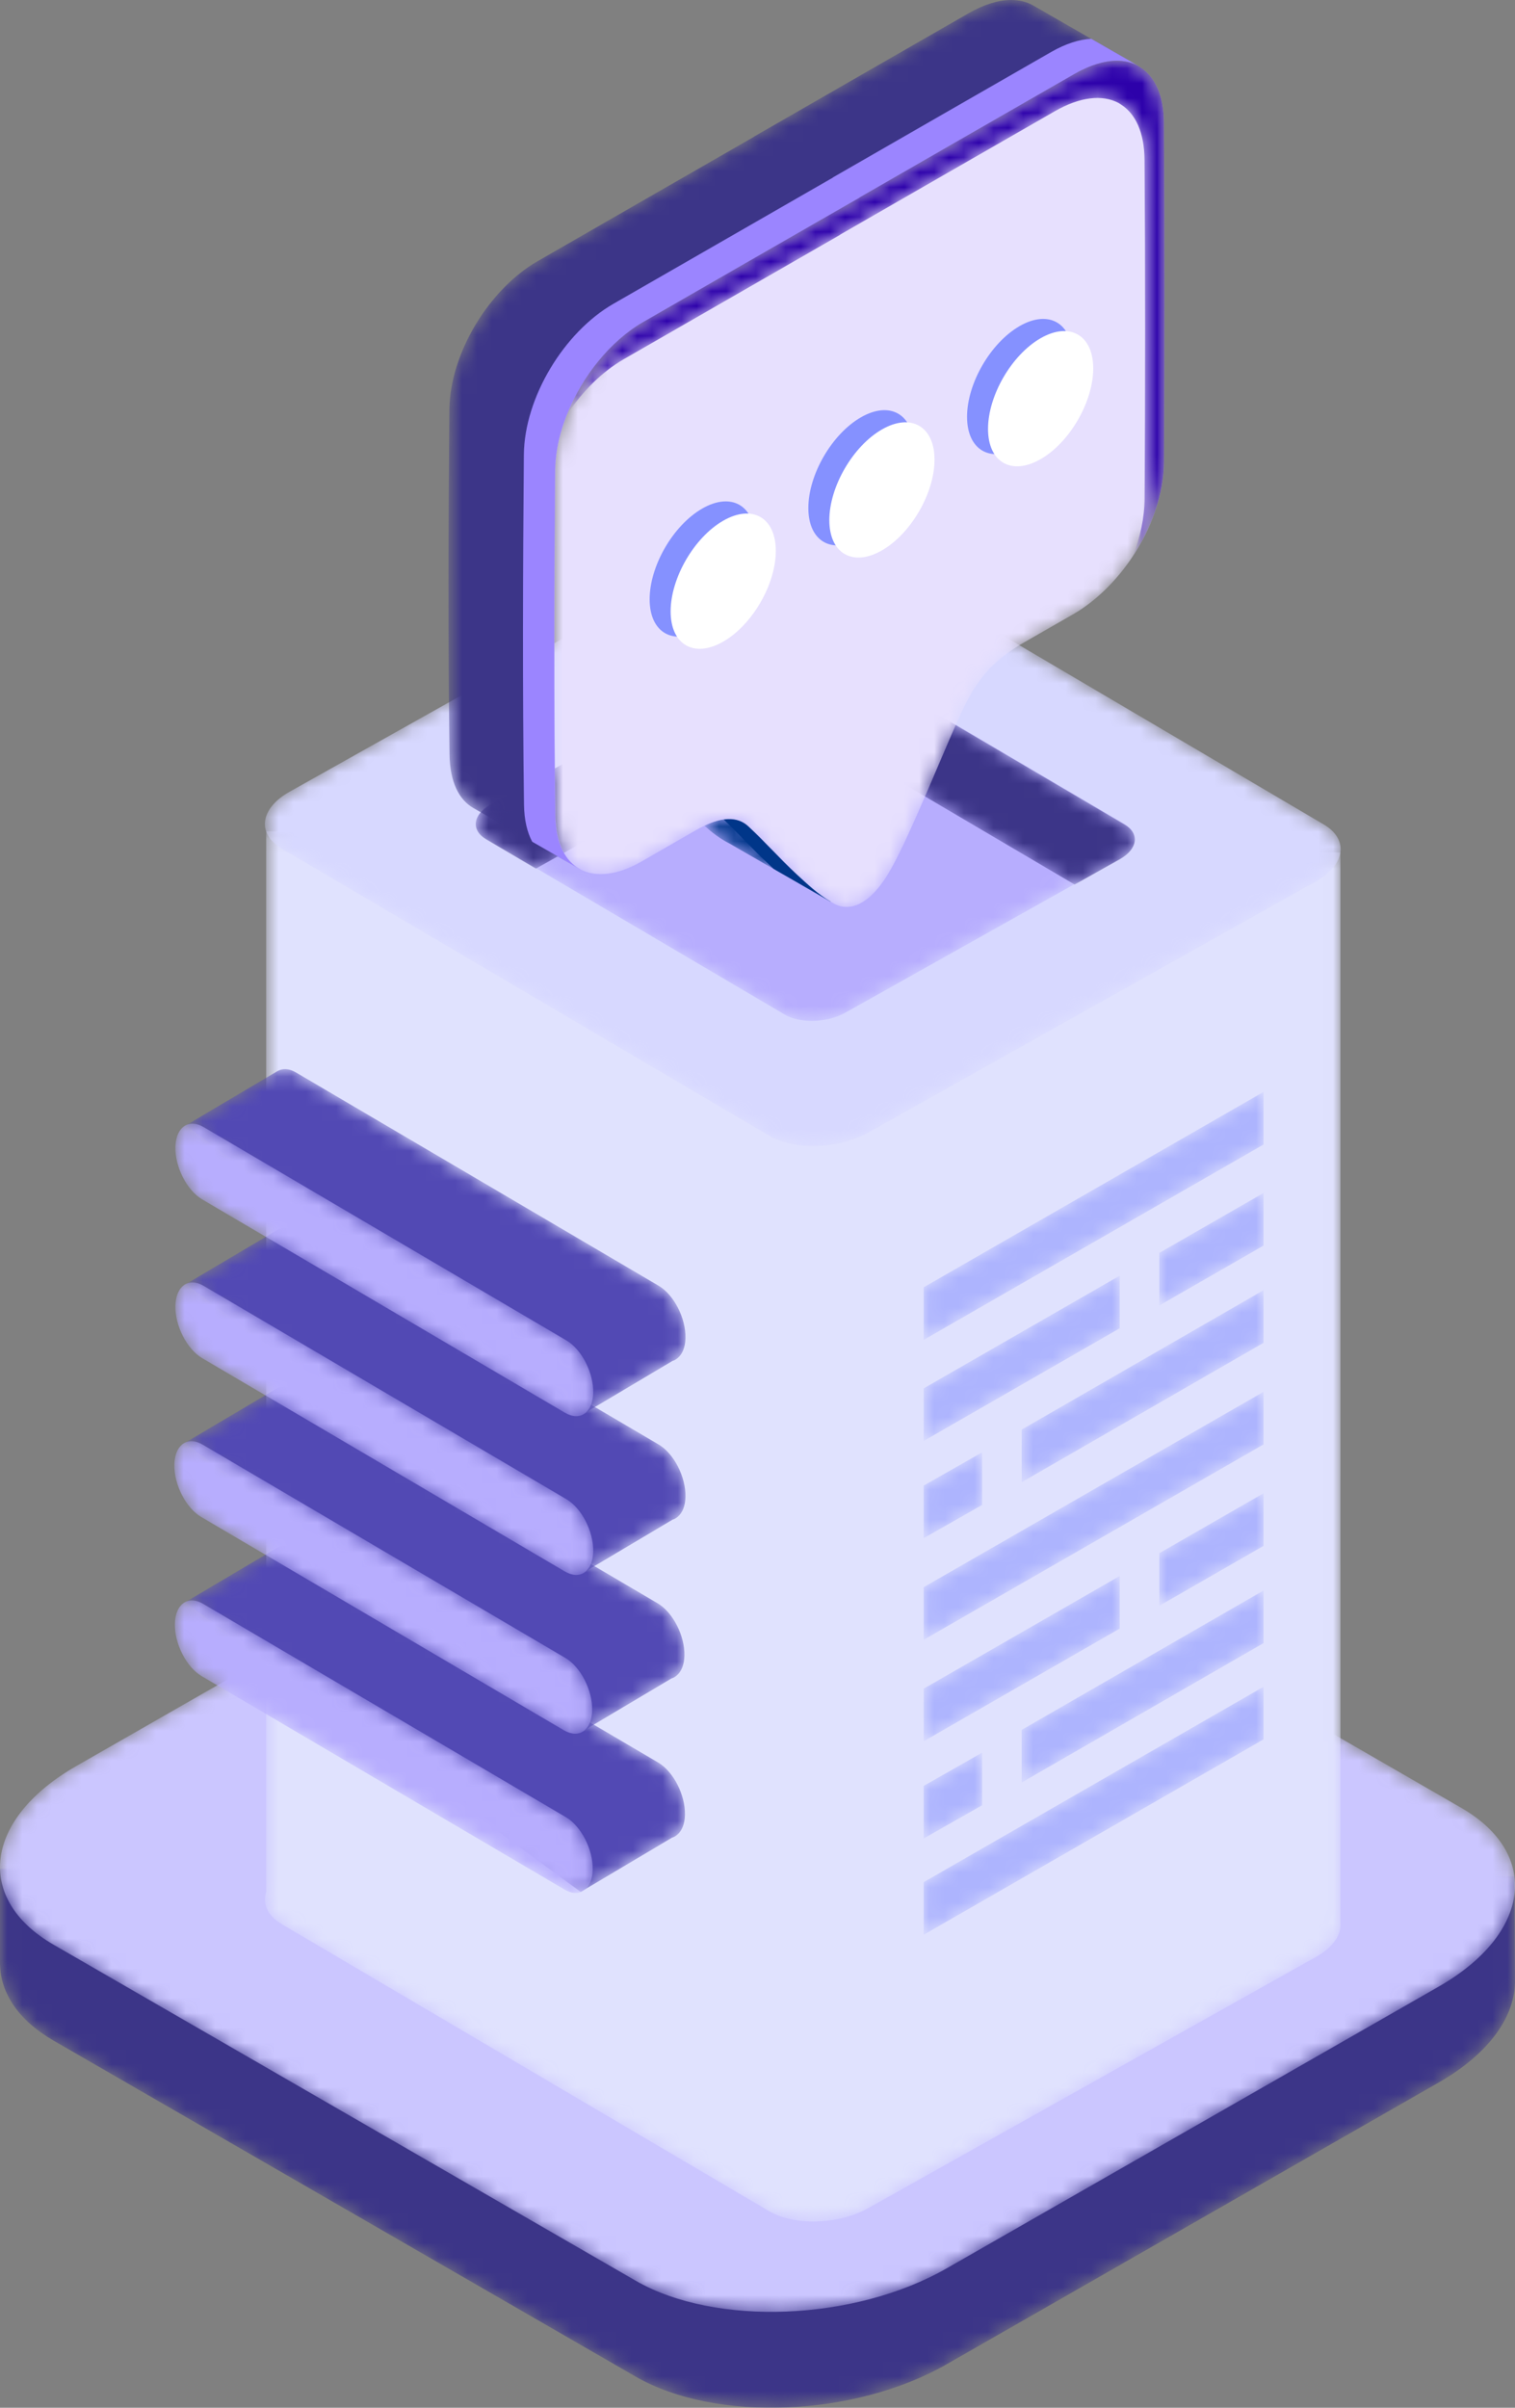 <?xml version="1.0" encoding="UTF-8"?>
<svg width="102px" height="162px" viewBox="0 0 102 162" version="1.1" xmlns="http://www.w3.org/2000/svg" xmlns:xlink="http://www.w3.org/1999/xlink">
    <rect x="0" y="0" width="102" height="162" fill="#808080" stroke="none"/>
    <title>1.image2</title>
    <defs>
        <path d="M42.793,2.097 L6.874,22.817 L0.038,22.851 L0,29.814 L0.002,29.814 C-0.051,32.212 1.688,34.751 5.136,36.724 L5.136,36.724 L38.266,55.682 C44.469,59.232 53.843,59.602 59.203,56.51 L59.203,56.51 L98.385,33.908 C100.766,32.535 101.952,30.708 101.994,28.791 L101.994,28.791 L101.998,28.791 L101.998,22.339 L97.639,22.36 C97.389,22.198 97.132,22.038 96.86,21.883 L96.86,21.883 L63.73,2.924 C60.349,0.99 56.027,0 51.925,0 L51.925,0 C48.502,0 45.232,0.69 42.793,2.097" id="path-1"></path>
        <path d="M42.795,2.097 L3.613,24.699 C-1.747,27.791 -1.065,33.175 5.138,36.724 L5.138,36.724 L38.268,55.682 C44.471,59.232 53.845,59.602 59.205,56.51 L59.205,56.51 L98.386,33.908 C103.747,30.816 103.064,25.432 96.862,21.883 L96.862,21.883 L63.732,2.924 C60.351,0.99 56.028,0 51.927,0 L51.927,0 C48.503,0 45.234,0.69 42.795,2.097" id="path-3"></path>
        <path d="M0.013,1.419 L0.011,73.382 C-0.087,74.193 0.469,75.068 1.65,75.73 L1.65,75.73 L31.801,92.637 C33.787,93.75 36.774,93.842 38.473,92.843 L38.473,92.843 L71.283,73.532 C72.255,72.961 72.593,72.156 72.334,71.363 L72.334,71.363 L72.336,0 L0.013,1.419 Z" id="path-5"></path>
        <path d="M33.948,0.694 L1.136,20.003 C-0.562,21.003 -0.33,22.716 1.656,23.829 L1.656,23.829 L31.807,40.736 C33.792,41.849 36.779,41.941 38.478,40.942 L38.478,40.942 L71.289,21.631 C72.988,20.632 72.755,18.919 70.77,17.806 L70.77,17.806 L40.619,0.899 C39.557,0.303 38.207,0 36.922,0 L36.922,0 C35.806,0 34.738,0.229 33.948,0.694" id="path-7"></path>
        <path d="M20.798,0.425 L0.696,12.255 C-0.344,12.867 -0.202,13.917 1.014,14.599 L1.014,14.599 L19.487,24.957 C20.703,25.639 22.533,25.695 23.573,25.083 L23.573,25.083 L43.675,13.253 C44.716,12.64 44.573,11.591 43.357,10.909 L43.357,10.909 L24.885,0.551 C24.234,0.186 23.407,0 22.62,0 L22.62,0 C21.936,0 21.282,0.14 20.798,0.425" id="path-9"></path>
        <path d="M26.218,0.228 L1.804,14.576 C0.778,15.179 -0.029,16.756 0.001,18.098 L0.001,18.098 C0.014,18.709 0.205,19.156 0.499,19.416 L0.499,19.416 L0.499,19.416 C0.611,19.516 0.735,19.595 0.875,19.633 L0.875,19.633 L7.02,23.282 L33.65,3.793 L27.581,0.2 C27.535,0.165 27.485,0.14 27.435,0.114 L27.435,0.114 C27.293,0.04 27.135,0 26.965,0 L26.965,0 C26.735,0 26.482,0.072 26.218,0.228" id="path-11"></path>
        <path d="M26.218,0.235 L1.804,14.583 C0.778,15.186 -0.029,16.763 0.001,18.105 L0.001,18.105 C0.031,19.447 0.887,20.047 1.913,19.443 L1.913,19.443 L26.326,5.095 C27.352,4.492 28.159,2.915 28.13,1.573 L28.13,1.573 C28.108,0.585 27.638,0 26.983,0 L26.983,0 C26.748,0 26.489,0.076 26.218,0.235" id="path-13"></path>
        <path d="M26.218,0.228 L1.804,14.577 C0.778,15.179 -0.029,16.756 0.001,18.099 L0.001,18.099 C0.015,18.709 0.205,19.156 0.5,19.416 L0.5,19.416 C0.611,19.515 0.735,19.595 0.875,19.633 L0.875,19.633 L7.02,23.283 L33.65,3.793 L27.581,0.2 C27.535,0.165 27.486,0.14 27.436,0.114 L27.436,0.114 C27.294,0.04 27.135,0 26.965,0 L26.965,0 C26.735,0 26.483,0.072 26.218,0.228" id="path-15"></path>
        <path d="M26.217,0.235 L1.804,14.583 C0.778,15.186 -0.029,16.763 0.001,18.105 L0.001,18.105 C0.031,19.448 0.886,20.047 1.913,19.444 L1.913,19.444 L26.326,5.095 C27.352,4.492 28.159,2.915 28.13,1.573 L28.13,1.573 C28.108,0.585 27.638,0 26.983,0 L26.983,0 C26.747,0 26.488,0.076 26.217,0.235" id="path-17"></path>
        <path d="M26.218,0.228 L1.804,14.576 C0.778,15.179 -0.029,16.756 0.001,18.098 L0.001,18.098 C0.015,18.709 0.205,19.156 0.499,19.416 L0.499,19.416 L0.499,19.416 C0.611,19.515 0.734,19.594 0.875,19.633 L0.875,19.633 L7.02,23.282 L33.65,3.793 L27.58,0.2 C27.535,0.165 27.485,0.14 27.435,0.114 L27.435,0.114 C27.294,0.04 27.135,0 26.965,0 L26.965,0 C26.735,0 26.483,0.072 26.218,0.228" id="path-19"></path>
        <path d="M26.218,0.235 L1.805,14.584 C0.778,15.186 -0.029,16.763 0.001,18.105 L0.001,18.105 C0.031,19.448 0.887,20.047 1.913,19.444 L1.913,19.444 L26.326,5.095 C27.352,4.493 28.16,2.915 28.13,1.573 L28.13,1.573 C28.107,0.586 27.638,0 26.982,0 L26.982,0 C26.747,0 26.489,0.076 26.218,0.235" id="path-21"></path>
        <path d="M26.218,0.227 L1.804,14.576 C0.778,15.179 -0.029,16.756 0.001,18.098 L0.001,18.098 C0.015,18.709 0.205,19.156 0.499,19.416 L0.499,19.416 L0.499,19.416 C0.611,19.515 0.734,19.594 0.875,19.633 L0.875,19.633 L7.02,23.282 L33.65,3.793 L27.58,0.199 C27.535,0.165 27.485,0.14 27.435,0.114 L27.435,0.114 C27.293,0.04 27.135,0 26.964,0 L26.964,0 C26.735,0 26.482,0.072 26.218,0.227" id="path-23"></path>
        <path d="M26.218,0.235 L1.805,14.583 C0.778,15.187 -0.029,16.763 0.001,18.105 L0.001,18.105 C0.031,19.447 0.887,20.047 1.913,19.443 L1.913,19.443 L26.326,5.095 C27.352,4.492 28.16,2.915 28.13,1.573 L28.13,1.573 C28.107,0.585 27.638,0 26.983,0 L26.983,0 C26.748,0 26.489,0.076 26.218,0.235" id="path-25"></path>
        <path d="M20.798,0.425 L0.696,12.255 C-0.344,12.868 -0.202,13.917 1.014,14.599 L1.014,14.599 L4.049,16.301 L20.798,6.443 C21.839,5.831 23.669,5.887 24.885,6.569 L24.885,6.569 L40.323,15.226 L43.675,13.253 C44.716,12.641 44.573,11.591 43.357,10.909 L43.357,10.909 L24.885,0.551 C24.234,0.186 23.408,0 22.62,0 L22.62,0 C21.937,0 21.282,0.14 20.798,0.425" id="path-27"></path>
        <polygon id="path-29" points="0 3.539 22.88 16.683 22.88 13.145 0 0"></polygon>
        <polygon id="path-31" points="0 3.539 7.018 7.571 7.018 4.033 0 0"></polygon>
        <polygon id="path-33" points="0 3.539 13.195 11.119 13.195 7.581 0 0"></polygon>
        <polygon id="path-35" points="0 3.539 16.282 12.917 16.282 9.378 0 0"></polygon>
        <polygon id="path-37" points="0 3.539 3.93 5.773 3.93 2.235 0 0"></polygon>
        <polygon id="path-39" points="0 3.538 22.88 16.683 22.88 13.144 0 0"></polygon>
        <polygon id="path-41" points="0 3.539 7.018 7.571 7.018 4.033 0 0"></polygon>
        <polygon id="path-43" points="0 3.539 13.194 11.119 13.194 7.581 0 0"></polygon>
        <polygon id="path-45" points="0 3.539 16.283 12.917 16.283 9.378 0 0"></polygon>
        <polygon id="path-47" points="0 3.539 3.93 5.774 3.93 2.235 0 0"></polygon>
        <polygon id="path-49" points="0 3.539 22.88 16.684 22.88 13.145 0 0"></polygon>
        <path d="M8.519,0 C7.961,0.002 7.459,0.13 7.028,0.379 L7.028,0.379 C6.097,0.916 0.992,3.85 0,4.419 L0,4.419 C1.08,3.85 2.579,4.007 4.276,4.979 L4.276,4.979 C9.097,7.743 13.917,10.517 18.737,13.287 L18.737,13.287 C18.737,13.29 18.737,13.294 18.737,13.298 L18.737,13.298 C23.593,16.087 28.449,18.873 33.304,21.668 L33.304,21.668 C36.574,23.55 39.204,27.876 39.236,31.672 L39.236,31.672 C39.303,39.434 39.33,47.175 39.228,54.838 L39.228,54.838 C39.202,56.774 38.545,57.955 37.55,58.484 L37.55,58.484 L37.55,58.493 C37.55,58.493 43.658,54.992 44.751,54.359 L44.751,54.359 C45.7,53.809 46.319,52.633 46.344,50.749 L46.344,50.749 C46.447,43.086 46.419,35.345 46.353,27.583 L46.353,27.583 C46.321,23.787 43.691,19.462 40.421,17.579 L40.421,17.579 C35.566,14.784 30.709,11.998 25.854,9.209 L25.854,9.209 L25.854,9.198 C21.034,6.428 16.213,3.655 11.393,0.891 L11.393,0.891 C10.35,0.293 9.382,0.003 8.541,0 L8.541,0 L8.519,0 Z" id="path-51"></path>
        <path d="M5.529,0.499 C4.419,1.528 3.4,2.688 2.289,3.714 L2.289,3.714 C1.565,4.382 0.839,5.067 0.003,5.549 L0.003,5.549 C0.002,5.557 0,5.567 0,5.567 L0,5.567 L6.823,1.635 C7.43,1.334 7.972,0.909 8.493,0.452 L8.493,0.452 C7.894,0.166 7.333,0 6.826,0 L6.826,0 C6.339,0 5.902,0.153 5.529,0.499" id="path-53"></path>
        <path d="M11.393,0.89 C16.213,3.654 9.096,7.743 4.276,4.979 C2.579,4.006 1.08,3.849 0,4.419 C0.992,3.849 6.096,0.916 7.028,0.379" id="path-55"></path>
        <path d="M1.8,0.329 C1.792,0.334 1.784,0.338 1.777,0.343 L1.777,0.343 C1.723,0.372 1.674,0.41 1.623,0.443 L1.623,0.443 C0.646,1.062 0.052,2.319 0.039,4.159 L0.039,4.159 C-0.016,11.73 -0.008,19.337 0.034,26.965 L0.034,26.965 C0.057,30.998 2.843,35.336 6.159,37.241 L6.159,37.241 L9.43,39.117 C11.732,40.436 12.761,41.802 13.814,44.14 L13.814,44.14 C14.757,46.24 15.617,48.357 16.548,50.46 L16.548,50.46 C17.121,51.753 17.698,53.063 18.384,54.312 L18.384,54.312 C19.552,56.44 20.936,57.364 22.198,56.742 L22.198,56.742 C22.301,56.69 22.395,56.624 22.495,56.567 L22.495,56.567 C23.33,56.085 24.057,55.4 24.78,54.732 L24.78,54.732 C25.891,53.706 26.91,52.546 28.02,51.517 L28.02,51.517 C28.781,50.811 29.81,50.908 30.985,51.47 L30.985,51.47 C31.202,51.574 31.423,51.688 31.65,51.822 L31.65,51.822 L35.237,53.887 C36.77,54.771 38.262,54.973 39.35,54.395 L39.35,54.395 C40.345,53.866 41.001,52.685 41.028,50.749 L41.028,50.749 C41.13,43.085 41.103,35.344 41.036,27.583 L41.036,27.583 C41.004,23.786 38.374,19.461 35.104,17.579 L35.104,17.579 C30.248,14.784 25.392,11.998 20.537,9.208 L20.537,9.208 C20.537,9.205 20.537,9.201 20.537,9.197 L20.537,9.197 C15.717,6.427 10.896,3.654 6.075,0.89 L6.075,0.89 C5.028,0.289 4.056,0 3.212,0 L3.212,0 C2.688,0 2.213,0.111 1.8,0.329" id="path-57"></path>
        <path d="M1.8,0.329 C1.792,0.334 1.784,0.338 1.777,0.343 L1.777,0.343 C1.723,0.372 1.674,0.41 1.622,0.443 L1.622,0.443 C0.646,1.062 0.052,2.319 0.039,4.159 L0.039,4.159 C-0.016,11.73 -0.008,19.337 0.034,26.965 L0.034,26.965 C0.046,29.136 0.864,31.393 2.13,33.314 L2.13,33.314 C1.636,32.059 1.348,30.747 1.341,29.466 L1.341,29.466 C1.299,21.839 1.291,14.231 1.346,6.661 L1.346,6.661 C1.36,4.821 1.954,3.563 2.929,2.945 L2.929,2.945 C2.981,2.912 3.03,2.873 3.084,2.845 L3.084,2.845 C3.092,2.84 3.099,2.836 3.107,2.831 L3.107,2.831 C4.187,2.262 5.686,2.418 7.383,3.392 L7.383,3.392 C12.203,6.155 17.024,8.929 21.844,11.699 L21.844,11.699 C21.844,11.702 21.844,11.706 21.844,11.71 L21.844,11.71 C26.7,14.5 31.555,17.286 36.411,20.08 L36.411,20.08 C37.88,20.926 39.217,22.266 40.249,23.827 L40.249,23.827 C39.229,21.24 37.314,18.851 35.104,17.579 L35.104,17.579 C30.249,14.784 25.392,11.998 20.537,9.208 L20.537,9.208 C20.537,9.205 20.537,9.201 20.537,9.197 L20.537,9.197 C15.717,6.427 10.896,3.654 6.076,0.89 L6.076,0.89 C5.028,0.289 4.057,0 3.212,0 L3.212,0 C2.688,0 2.213,0.111 1.8,0.329" id="path-59"></path>
    </defs>
    <g id="3期" stroke="none" stroke-width="1" fill="none" fill-rule="evenodd">
        <g id="1.cases" transform="translate(-133, -487)">
            <g id="1.image2" transform="translate(184, 568) scale(-1, 1) translate(-184, -568) translate(133, 487)">
                <g id="编组" transform="translate(0.002, 103.393)">
                    <mask id="mask-2" fill="white">
                        <use xlink:href="#path-1"></use>
                    </mask>
                    <g id="Clip-2"></g>
                    <path d="M42.793,2.097 L6.874,22.817 L0.038,22.851 L0,29.814 L0.002,29.814 C-0.051,32.212 1.688,34.751 5.136,36.724 L5.136,36.724 L38.266,55.682 C44.469,59.232 53.843,59.602 59.203,56.51 L59.203,56.51 L98.385,33.908 C100.766,32.535 101.952,30.708 101.994,28.791 L101.994,28.791 L101.998,28.791 L101.998,22.339 L97.639,22.36 C97.389,22.198 97.132,22.038 96.86,21.883 L96.86,21.883 L63.73,2.924 C60.349,0.99 56.027,0 51.925,0 L51.925,0 C48.502,0 45.232,0.69 42.793,2.097" id="Fill-1" fill="#3C3588" mask="url(#mask-2)"></path>
                </g>
                <g id="编组" transform="translate(0, 96.941)">
                    <mask id="mask-4" fill="white">
                        <use xlink:href="#path-3"></use>
                    </mask>
                    <g id="Clip-4"></g>
                    <path d="M42.795,2.097 L3.613,24.699 C-1.747,27.791 -1.065,33.175 5.138,36.724 L5.138,36.724 L38.268,55.682 C44.471,59.232 53.845,59.602 59.205,56.51 L59.205,56.51 L98.386,33.908 C103.747,30.816 103.064,25.432 96.862,21.883 L96.862,21.883 L63.732,2.924 C60.351,0.99 56.028,0 51.927,0 L51.927,0 C48.503,0 45.234,0.69 42.795,2.097" id="Fill-3" fill="#CBC6FF" mask="url(#mask-4)"></path>
                </g>
                <g id="编组" transform="translate(11.743, 55.933)">
                    <mask id="mask-6" fill="white">
                        <use xlink:href="#path-5"></use>
                    </mask>
                    <g id="Clip-6"></g>
                    <path d="M0.013,1.419 L0.011,73.382 C-0.087,74.193 0.469,75.068 1.65,75.73 L1.65,75.73 L31.801,92.637 C33.787,93.75 36.774,93.842 38.473,92.843 L38.473,92.843 L71.283,73.532 C72.255,72.961 72.593,72.156 72.334,71.363 L72.334,71.363 L72.336,0 L0.013,1.419 Z" id="Fill-5" fill="#E0E2FE" mask="url(#mask-6)"></path>
                </g>
                <g id="编组" transform="translate(11.74, 35.469)">
                    <mask id="mask-8" fill="white">
                        <use xlink:href="#path-7"></use>
                    </mask>
                    <g id="Clip-8"></g>
                    <path d="M33.948,0.694 L1.136,20.003 C-0.562,21.003 -0.33,22.716 1.656,23.829 L1.656,23.829 L31.807,40.736 C33.792,41.849 36.779,41.941 38.478,40.942 L38.478,40.942 L71.289,21.631 C72.988,20.632 72.755,18.919 70.77,17.806 L70.77,17.806 L40.619,0.899 C39.557,0.303 38.207,0 36.922,0 L36.922,0 C35.806,0 34.738,0.229 33.948,0.694" id="Fill-7" fill="#D7D8FF" mask="url(#mask-8)"></path>
                </g>
                <g id="编组" transform="translate(25.597, 43.179)">
                    <mask id="mask-10" fill="white">
                        <use xlink:href="#path-9"></use>
                    </mask>
                    <g id="Clip-10"></g>
                    <path d="M20.798,0.425 L0.696,12.255 C-0.344,12.867 -0.202,13.917 1.014,14.599 L1.014,14.599 L19.487,24.957 C20.703,25.639 22.533,25.695 23.573,25.083 L23.573,25.083 L43.675,13.253 C44.716,12.64 44.573,11.591 43.357,10.909 L43.357,10.909 L24.885,0.551 C24.234,0.186 23.407,0 22.62,0 L22.62,0 C21.936,0 21.282,0.14 20.798,0.425" id="Fill-9" fill="#B7ADFE" mask="url(#mask-10)"></path>
                </g>
                <g id="编组" transform="translate(55.884, 104.012)">
                    <mask id="mask-12" fill="white">
                        <use xlink:href="#path-11"></use>
                    </mask>
                    <g id="Clip-12"></g>
                    <path d="M26.218,0.228 L1.804,14.576 C0.778,15.179 -0.029,16.756 0.001,18.098 L0.001,18.098 C0.014,18.709 0.205,19.156 0.499,19.416 L0.499,19.416 L0.499,19.416 C0.611,19.516 0.735,19.595 0.875,19.633 L0.875,19.633 L7.02,23.282 L33.65,3.793 L27.581,0.2 C27.535,0.165 27.485,0.14 27.435,0.114 L27.435,0.114 C27.293,0.04 27.135,0 26.965,0 L26.965,0 C26.735,0 26.482,0.072 26.218,0.228" id="Fill-11" fill="#5249B4" mask="url(#mask-12)"></path>
                </g>
                <g id="编组" transform="translate(62.095, 107.682)">
                    <mask id="mask-14" fill="white">
                        <use xlink:href="#path-13"></use>
                    </mask>
                    <g id="Clip-14"></g>
                    <path d="M26.218,0.235 L1.804,14.583 C0.778,15.186 -0.029,16.763 0.001,18.105 L0.001,18.105 C0.031,19.447 0.887,20.047 1.913,19.443 L1.913,19.443 L26.326,5.095 C27.352,4.492 28.159,2.915 28.13,1.573 L28.13,1.573 C28.108,0.585 27.638,0 26.983,0 L26.983,0 C26.748,0 26.489,0.076 26.218,0.235" id="Fill-13" fill="#B7ADFE" mask="url(#mask-14)"></path>
                </g>
                <g id="编组" transform="translate(55.919, 93.299)">
                    <mask id="mask-16" fill="white">
                        <use xlink:href="#path-15"></use>
                    </mask>
                    <g id="Clip-16"></g>
                    <path d="M26.218,0.228 L1.804,14.577 C0.778,15.179 -0.029,16.756 0.001,18.099 L0.001,18.099 C0.015,18.709 0.205,19.156 0.5,19.416 L0.5,19.416 C0.611,19.515 0.735,19.595 0.875,19.633 L0.875,19.633 L7.02,23.283 L33.65,3.793 L27.581,0.2 C27.535,0.165 27.486,0.14 27.436,0.114 L27.436,0.114 C27.294,0.04 27.135,0 26.965,0 L26.965,0 C26.735,0 26.483,0.072 26.218,0.228" id="Fill-15" fill="#5249B4" mask="url(#mask-16)"></path>
                </g>
                <g id="编组" transform="translate(62.13, 96.969)">
                    <mask id="mask-18" fill="white">
                        <use xlink:href="#path-17"></use>
                    </mask>
                    <g id="Clip-18"></g>
                    <path d="M26.217,0.235 L1.804,14.583 C0.778,15.186 -0.029,16.763 0.001,18.105 L0.001,18.105 C0.031,19.448 0.886,20.047 1.913,19.444 L1.913,19.444 L26.326,5.095 C27.352,4.492 28.159,2.915 28.13,1.573 L28.13,1.573 C28.108,0.585 27.638,0 26.983,0 L26.983,0 C26.747,0 26.488,0.076 26.217,0.235" id="Fill-17" fill="#B7ADFE" mask="url(#mask-18)"></path>
                </g>
                <g id="编组" transform="translate(55.849, 82.617)">
                    <mask id="mask-20" fill="white">
                        <use xlink:href="#path-19"></use>
                    </mask>
                    <g id="Clip-20"></g>
                    <path d="M26.218,0.228 L1.804,14.576 C0.778,15.179 -0.029,16.756 0.001,18.098 L0.001,18.098 C0.015,18.709 0.205,19.156 0.499,19.416 L0.499,19.416 L0.499,19.416 C0.611,19.515 0.734,19.594 0.875,19.633 L0.875,19.633 L7.02,23.282 L33.65,3.793 L27.58,0.2 C27.535,0.165 27.485,0.14 27.435,0.114 L27.435,0.114 C27.294,0.04 27.135,0 26.965,0 L26.965,0 C26.735,0 26.483,0.072 26.218,0.228" id="Fill-19" fill="#5249B4" mask="url(#mask-20)"></path>
                </g>
                <g id="编组" transform="translate(62.06, 86.287)">
                    <mask id="mask-22" fill="white">
                        <use xlink:href="#path-21"></use>
                    </mask>
                    <g id="Clip-22"></g>
                    <path d="M26.218,0.235 L1.805,14.584 C0.778,15.186 -0.029,16.763 0.001,18.105 L0.001,18.105 C0.031,19.448 0.887,20.047 1.913,19.444 L1.913,19.444 L26.326,5.095 C27.352,4.493 28.16,2.915 28.13,1.573 L28.13,1.573 C28.107,0.586 27.638,0 26.982,0 L26.982,0 C26.747,0 26.489,0.076 26.218,0.235" id="Fill-21" fill="#B7ADFE" mask="url(#mask-22)"></path>
                </g>
                <g id="编组" transform="translate(55.849, 71.935)">
                    <mask id="mask-24" fill="white">
                        <use xlink:href="#path-23"></use>
                    </mask>
                    <g id="Clip-24"></g>
                    <path d="M26.218,0.227 L1.804,14.576 C0.778,15.179 -0.029,16.756 0.001,18.098 L0.001,18.098 C0.015,18.709 0.205,19.156 0.499,19.416 L0.499,19.416 L0.499,19.416 C0.611,19.515 0.734,19.594 0.875,19.633 L0.875,19.633 L7.02,23.282 L33.65,3.793 L27.58,0.199 C27.535,0.165 27.485,0.14 27.435,0.114 L27.435,0.114 C27.293,0.04 27.135,0 26.964,0 L26.964,0 C26.735,0 26.482,0.072 26.218,0.227" id="Fill-23" fill="#5249B4" mask="url(#mask-24)"></path>
                </g>
                <g id="编组" transform="translate(62.06, 75.605)">
                    <mask id="mask-26" fill="white">
                        <use xlink:href="#path-25"></use>
                    </mask>
                    <g id="Clip-26"></g>
                    <path d="M26.218,0.235 L1.805,14.583 C0.778,15.187 -0.029,16.763 0.001,18.105 L0.001,18.105 C0.031,19.447 0.887,20.047 1.913,19.443 L1.913,19.443 L26.326,5.095 C27.352,4.492 28.16,2.915 28.13,1.573 L28.13,1.573 C28.107,0.585 27.638,0 26.983,0 L26.983,0 C26.748,0 26.489,0.076 26.218,0.235" id="Fill-25" fill="#B7ADFE" mask="url(#mask-26)"></path>
                </g>
                <g id="编组" transform="translate(25.597, 43.217)">
                    <mask id="mask-28" fill="white">
                        <use xlink:href="#path-27"></use>
                    </mask>
                    <g id="Clip-28"></g>
                    <path d="M20.798,0.425 L0.696,12.255 C-0.344,12.868 -0.202,13.917 1.014,14.599 L1.014,14.599 L4.049,16.301 L20.798,6.443 C21.839,5.831 23.669,5.887 24.885,6.569 L24.885,6.569 L40.323,15.226 L43.675,13.253 C44.716,12.641 44.573,11.591 43.357,10.909 L43.357,10.909 L24.885,0.551 C24.234,0.186 23.408,0 22.62,0 L22.62,0 C21.937,0 21.282,0.14 20.798,0.425" id="Fill-27" fill="#3C3588" mask="url(#mask-28)"></path>
                </g>
                <g id="编组" transform="translate(16.93, 73.467)">
                    <mask id="mask-30" fill="white">
                        <use xlink:href="#path-29"></use>
                    </mask>
                    <g id="Clip-30"></g>
                    <polygon id="Fill-29" fill="#ADB4FE" mask="url(#mask-30)" points="0 3.539 22.88 16.683 22.88 13.145 0 0"></polygon>
                </g>
                <g id="编组" transform="translate(16.93, 80.267)">
                    <mask id="mask-32" fill="white">
                        <use xlink:href="#path-31"></use>
                    </mask>
                    <g id="Clip-32"></g>
                    <polygon id="Fill-31" fill="#ADB4FE" mask="url(#mask-32)" points="0 3.539 7.018 7.571 7.018 4.033 0 0"></polygon>
                </g>
                <g id="编组" transform="translate(26.615, 85.832)">
                    <mask id="mask-34" fill="white">
                        <use xlink:href="#path-33"></use>
                    </mask>
                    <g id="Clip-34"></g>
                    <polygon id="Fill-33" fill="#ADB4FE" mask="url(#mask-34)" points="0 3.539 13.195 11.119 13.195 7.581 0 0"></polygon>
                </g>
                <g id="编组" transform="translate(16.93, 86.809)">
                    <mask id="mask-36" fill="white">
                        <use xlink:href="#path-35"></use>
                    </mask>
                    <g id="Clip-36"></g>
                    <polygon id="Fill-35" fill="#ADB4FE" mask="url(#mask-36)" points="0 3.539 16.282 12.917 16.282 9.378 0 0"></polygon>
                </g>
                <g id="编组" transform="translate(35.88, 97.719)">
                    <mask id="mask-38" fill="white">
                        <use xlink:href="#path-37"></use>
                    </mask>
                    <g id="Clip-38"></g>
                    <polygon id="Fill-37" fill="#ADB4FE" mask="url(#mask-38)" points="0 3.539 3.93 5.773 3.93 2.235 0 0"></polygon>
                </g>
                <g id="编组" transform="translate(16.93, 93.646)">
                    <mask id="mask-40" fill="white">
                        <use xlink:href="#path-39"></use>
                    </mask>
                    <g id="Clip-40"></g>
                    <polygon id="Fill-39" fill="#ADB4FE" mask="url(#mask-40)" points="0 3.538 22.88 16.683 22.88 13.144 0 0"></polygon>
                </g>
                <g id="编组" transform="translate(16.93, 100.472)">
                    <mask id="mask-42" fill="white">
                        <use xlink:href="#path-41"></use>
                    </mask>
                    <g id="Clip-42"></g>
                    <polygon id="Fill-41" fill="#ADB4FE" mask="url(#mask-42)" points="0 3.539 7.018 7.571 7.018 4.033 0 0"></polygon>
                </g>
                <g id="编组" transform="translate(26.615, 106.037)">
                    <mask id="mask-44" fill="white">
                        <use xlink:href="#path-43"></use>
                    </mask>
                    <g id="Clip-44"></g>
                    <polygon id="Fill-43" fill="#ADB4FE" mask="url(#mask-44)" points="0 3.539 13.194 11.119 13.194 7.581 0 0"></polygon>
                </g>
                <g id="编组" transform="translate(16.93, 107.014)">
                    <mask id="mask-46" fill="white">
                        <use xlink:href="#path-45"></use>
                    </mask>
                    <g id="Clip-46"></g>
                    <polygon id="Fill-45" fill="#ADB4FE" mask="url(#mask-46)" points="0 3.539 16.283 12.917 16.283 9.378 0 0"></polygon>
                </g>
                <g id="编组" transform="translate(35.88, 117.924)">
                    <mask id="mask-48" fill="white">
                        <use xlink:href="#path-47"></use>
                    </mask>
                    <g id="Clip-48"></g>
                    <polygon id="Fill-47" fill="#ADB4FE" mask="url(#mask-48)" points="0 3.539 3.93 5.774 3.93 2.235 0 0"></polygon>
                </g>
                <g id="编组" transform="translate(16.93, 113.491)">
                    <mask id="mask-50" fill="white">
                        <use xlink:href="#path-49"></use>
                    </mask>
                    <g id="Clip-50"></g>
                    <polygon id="Fill-49" fill="#ADB4FE" mask="url(#mask-50)" points="0 3.539 22.88 16.684 22.88 13.145 0 0"></polygon>
                </g>
                <g id="编组" transform="translate(25.392, 0)">
                    <mask id="mask-52" fill="white">
                        <use xlink:href="#path-51"></use>
                    </mask>
                    <g id="Clip-52"></g>
                    <path d="M8.519,0 C7.961,0.002 7.459,0.13 7.028,0.379 L7.028,0.379 C6.097,0.916 0.992,3.85 0,4.419 L0,4.419 C1.08,3.85 2.579,4.007 4.276,4.979 L4.276,4.979 C9.097,7.743 13.917,10.517 18.737,13.287 L18.737,13.287 C18.737,13.29 18.737,13.294 18.737,13.298 L18.737,13.298 C23.593,16.087 28.449,18.873 33.304,21.668 L33.304,21.668 C36.574,23.55 39.204,27.876 39.236,31.672 L39.236,31.672 C39.303,39.434 39.33,47.175 39.228,54.838 L39.228,54.838 C39.202,56.774 38.545,57.955 37.55,58.484 L37.55,58.484 L37.55,58.493 C37.55,58.493 43.658,54.992 44.751,54.359 L44.751,54.359 C45.7,53.809 46.319,52.633 46.344,50.749 L46.344,50.749 C46.447,43.086 46.419,35.345 46.353,27.583 L46.353,27.583 C46.321,23.787 43.691,19.462 40.421,17.579 L40.421,17.579 C35.566,14.784 30.709,11.998 25.854,9.209 L25.854,9.209 L25.854,9.198 C21.034,6.428 16.213,3.655 11.393,0.891 L11.393,0.891 C10.35,0.293 9.382,0.003 8.541,0 L8.541,0 L8.519,0 Z" id="Fill-51" fill="#3C3588" mask="url(#mask-52)"></path>
                </g>
                <g id="编组" transform="translate(46.084, 55.107)">
                    <mask id="mask-54" fill="white">
                        <use xlink:href="#path-53"></use>
                    </mask>
                    <g id="Clip-54"></g>
                    <path d="M5.529,0.499 C4.419,1.528 3.4,2.688 2.289,3.714 L2.289,3.714 C1.565,4.382 0.839,5.067 0.003,5.549 L0.003,5.549 C0.002,5.557 0,5.567 0,5.567 L0,5.567 L6.823,1.635 C7.43,1.334 7.972,0.909 8.493,0.452 L8.493,0.452 C7.894,0.166 7.333,0 6.826,0 L6.826,0 C6.339,0 5.902,0.153 5.529,0.499" id="Fill-53" fill="#003689" mask="url(#mask-54)"></path>
                </g>
                <g id="编组" transform="translate(25.378, 0)">
                    <g transform="translate(0.014, 0)">
                        <mask id="mask-56" fill="white">
                            <use xlink:href="#path-55"></use>
                        </mask>
                        <g id="Clip-56"></g>
                    </g>
                    <path d="M3.149,2.61 C3.959,2.651 4.872,2.936 5.854,3.5 C10.749,6.306 15.644,9.122 20.538,11.934 C20.538,11.938 20.538,11.942 20.538,11.945 C25.468,14.778 30.398,17.606 35.329,20.444 C38.649,22.356 41.319,26.747 41.352,30.602 C41.42,38.483 41.447,46.343 41.343,54.124 C41.329,55.179 41.126,56.006 40.789,56.635 C39.107,57.6 37.55,58.493 37.55,58.493 L37.55,58.484 C38.545,57.955 39.201,56.774 39.227,54.838 C39.33,47.175 39.302,39.434 39.236,31.672 C39.204,27.876 36.574,23.551 33.304,21.668 C28.448,18.873 23.593,16.087 18.737,13.298 C18.737,13.294 18.737,13.29 18.737,13.287 C13.917,10.517 9.096,7.743 4.275,4.979 C2.578,4.007 1.08,3.849 0,4.419 C0.453,4.159 1.767,3.404 3.149,2.61" id="Fill-57" fill="#9B85FF"></path>
                    <path d="M20.695,60.656 C21.53,60.174 22.257,59.489 22.98,58.821 C24.091,57.795 25.111,56.635 26.22,55.607 C26.687,55.173 27.255,55.045 27.895,55.138 C26.861,56.123 25.892,57.202 24.846,58.168 C24.739,58.268 24.631,58.366 24.523,58.465 L20.691,60.674 C20.691,60.674 20.693,60.664 20.695,60.656" id="Fill-59" fill="#003689"></path>
                </g>
                <g id="编组" transform="translate(23.593, 4.09)">
                    <mask id="mask-58" fill="white">
                        <use xlink:href="#path-57"></use>
                    </mask>
                    <g id="Clip-62"></g>
                    <path d="M1.8,0.329 C1.792,0.334 1.784,0.338 1.777,0.343 L1.777,0.343 C1.723,0.372 1.674,0.41 1.623,0.443 L1.623,0.443 C0.646,1.062 0.052,2.319 0.039,4.159 L0.039,4.159 C-0.016,11.73 -0.008,19.337 0.034,26.965 L0.034,26.965 C0.057,30.998 2.843,35.336 6.159,37.241 L6.159,37.241 L9.43,39.117 C11.732,40.436 12.761,41.802 13.814,44.14 L13.814,44.14 C14.757,46.24 15.617,48.357 16.548,50.46 L16.548,50.46 C17.121,51.753 17.698,53.063 18.384,54.312 L18.384,54.312 C19.552,56.44 20.936,57.364 22.198,56.742 L22.198,56.742 C22.301,56.69 22.395,56.624 22.495,56.567 L22.495,56.567 C23.33,56.085 24.057,55.4 24.78,54.732 L24.78,54.732 C25.891,53.706 26.91,52.546 28.02,51.517 L28.02,51.517 C28.781,50.811 29.81,50.908 30.985,51.47 L30.985,51.47 C31.202,51.574 31.423,51.688 31.65,51.822 L31.65,51.822 L35.237,53.887 C36.77,54.771 38.262,54.973 39.35,54.395 L39.35,54.395 C40.345,53.866 41.001,52.685 41.028,50.749 L41.028,50.749 C41.13,43.085 41.103,35.344 41.036,27.583 L41.036,27.583 C41.004,23.786 38.374,19.461 35.104,17.579 L35.104,17.579 C30.248,14.784 25.392,11.998 20.537,9.208 L20.537,9.208 C20.537,9.205 20.537,9.201 20.537,9.197 L20.537,9.197 C15.717,6.427 10.896,3.654 6.075,0.89 L6.075,0.89 C5.028,0.289 4.056,0 3.212,0 L3.212,0 C2.688,0 2.213,0.111 1.8,0.329" id="Fill-61" fill="#E7E0FE" mask="url(#mask-58)"></path>
                </g>
                <g id="编组" transform="translate(23.596, 4.09)">
                    <mask id="mask-60" fill="white">
                        <use xlink:href="#path-59"></use>
                    </mask>
                    <g id="Clip-64"></g>
                    <path d="M1.8,0.329 C1.792,0.334 1.784,0.338 1.777,0.343 L1.777,0.343 C1.723,0.372 1.674,0.41 1.622,0.443 L1.622,0.443 C0.646,1.062 0.052,2.319 0.039,4.159 L0.039,4.159 C-0.016,11.73 -0.008,19.337 0.034,26.965 L0.034,26.965 C0.046,29.136 0.864,31.393 2.13,33.314 L2.13,33.314 C1.636,32.059 1.348,30.747 1.341,29.466 L1.341,29.466 C1.299,21.839 1.291,14.231 1.346,6.661 L1.346,6.661 C1.36,4.821 1.954,3.563 2.929,2.945 L2.929,2.945 C2.981,2.912 3.03,2.873 3.084,2.845 L3.084,2.845 C3.092,2.84 3.099,2.836 3.107,2.831 L3.107,2.831 C4.187,2.262 5.686,2.418 7.383,3.392 L7.383,3.392 C12.203,6.155 17.024,8.929 21.844,11.699 L21.844,11.699 C21.844,11.702 21.844,11.706 21.844,11.71 L21.844,11.71 C26.7,14.5 31.555,17.286 36.411,20.08 L36.411,20.08 C37.88,20.926 39.217,22.266 40.249,23.827 L40.249,23.827 C39.229,21.24 37.314,18.851 35.104,17.579 L35.104,17.579 C30.249,14.784 25.392,11.998 20.537,9.208 L20.537,9.208 C20.537,9.205 20.537,9.201 20.537,9.197 L20.537,9.197 C15.717,6.427 10.896,3.654 6.076,0.89 L6.076,0.89 C5.028,0.289 4.057,0 3.212,0 L3.212,0 C2.688,0 2.213,0.111 1.8,0.329" id="Fill-63" fill="#2C00AA" mask="url(#mask-60)"></path>
                </g>
                <g id="编组" transform="translate(28.397, 21.458)">
                    <path d="M22.783,14.793 C22.783,17.041 24.368,19.773 26.324,20.896 C28.279,22.02 29.865,21.109 29.865,18.862 C29.865,16.615 28.279,13.883 26.324,12.759 C24.368,11.635 22.783,12.546 22.783,14.793" id="Fill-65" fill="#8591FF"></path>
                    <path d="M12.098,8.654 C12.098,10.902 13.683,13.634 15.639,14.757 C17.594,15.881 19.18,14.97 19.18,12.723 C19.18,10.476 17.594,7.743 15.639,6.62 C13.683,5.497 12.098,6.407 12.098,8.654" id="Fill-67" fill="#8591FF"></path>
                    <path d="M1.413,2.515 C1.413,4.763 2.998,7.495 4.954,8.618 C6.909,9.742 8.495,8.831 8.495,6.584 C8.495,4.337 6.909,1.605 4.954,0.481 C2.998,-0.642 1.413,0.268 1.413,2.515" id="Fill-69" fill="#8591FF"></path>
                    <path d="M21.37,15.61 C21.37,17.858 22.956,20.59 24.911,21.713 C26.866,22.837 28.452,21.926 28.452,19.679 C28.452,17.432 26.866,14.7 24.911,13.576 C22.956,12.453 21.37,13.363 21.37,15.61" id="Fill-71" fill="#FFFFFF"></path>
                    <path d="M10.685,9.471 C10.685,11.719 12.27,14.451 14.226,15.574 C16.181,16.698 17.767,15.787 17.767,13.54 C17.767,11.293 16.181,8.561 14.226,7.437 C12.27,6.314 10.685,7.224 10.685,9.471" id="Fill-73" fill="#FFFFFF"></path>
                    <path d="M0,3.332 C0,5.58 1.585,8.312 3.541,9.435 C5.496,10.559 7.082,9.648 7.082,7.401 C7.082,5.154 5.496,2.422 3.541,1.298 C1.585,0.175 0,1.085 0,3.332" id="Fill-75" fill="#FFFFFF"></path>
                </g>
            </g>
        </g>
    </g>
</svg>